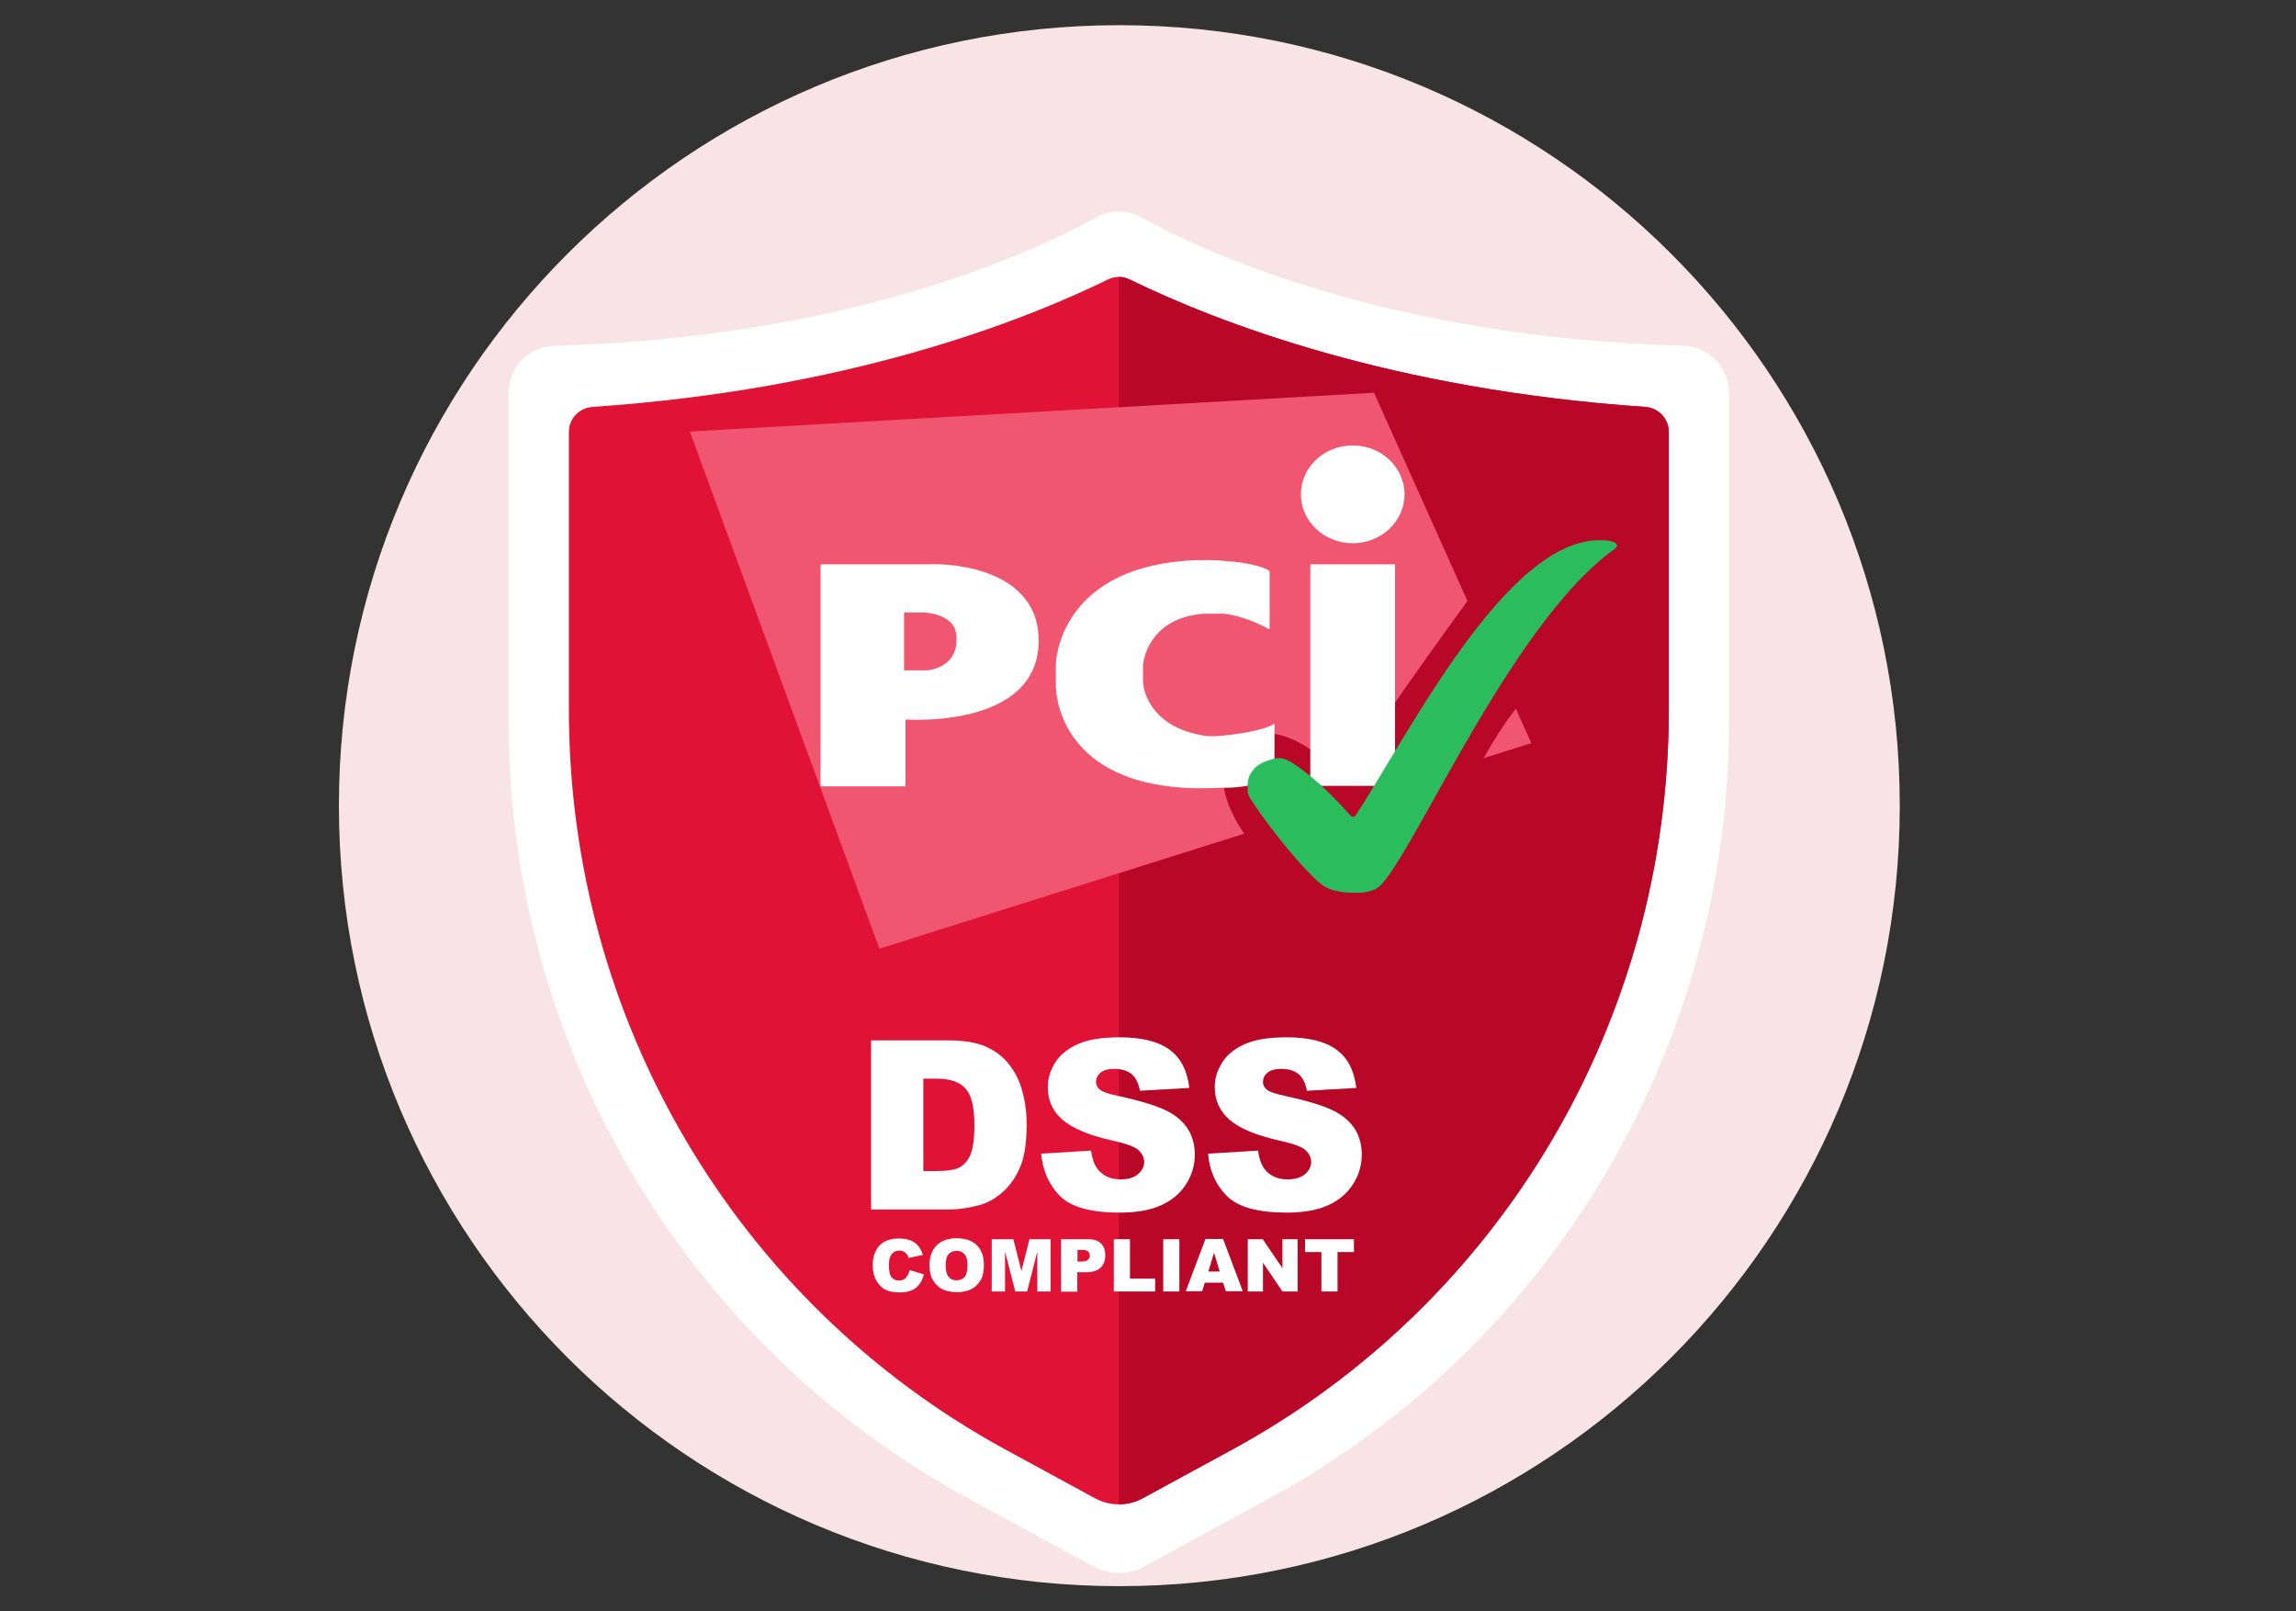 <svg width="456" height="320" viewBox="0 0 456 320" fill="none" xmlns="http://www.w3.org/2000/svg">
<rect x="0" y="0" width="456" height="320" fill="#333333" stroke="none"/>
<path d="M222.308 315C307.912 315 377.308 245.604 377.308 160C377.308 74.396 307.912 5 222.308 5C136.704 5 67.308 74.396 67.308 160C67.308 245.604 136.704 315 222.308 315Z" fill="#F8E3E6"/>
<path d="M227.225 311.107L252.229 297.497C308.391 266.928 343.414 207.657 343.414 143.179V78.084C343.414 73.016 339.441 68.81 334.43 68.672C275.34 67.054 238.682 49.812 226.616 43.138C223.874 41.621 220.541 41.621 217.798 43.138C205.732 49.812 169.074 67.053 109.984 68.672C104.973 68.81 101 73.016 101 78.084V143.179C101 207.657 136.023 266.928 192.184 297.497L217.189 311.107C220.321 312.812 224.092 312.812 227.225 311.107Z" fill="white"/>
<path d="M331.429 85.747V140.987C331.429 202.479 298.191 258.762 244.689 287.889L226.952 297.539C225.477 298.34 223.842 298.749 222.207 298.749C220.572 298.749 218.937 298.34 217.462 297.539L199.724 287.889C146.224 258.762 112.984 202.479 112.984 140.987V85.747C112.984 83.134 115.052 80.994 117.657 80.809C167.992 77.387 202.553 64.049 220.042 55.506C220.739 55.161 221.469 54.993 222.206 54.993C222.944 54.993 223.673 55.161 224.37 55.506C241.859 64.05 276.429 77.387 326.755 80.809C329.361 80.994 331.429 83.134 331.429 85.747Z" fill="#E01236"/>
<path d="M331.429 85.747V140.987C331.429 202.479 298.19 258.762 244.689 287.889L226.951 297.539C225.476 298.34 223.841 298.749 222.207 298.749V54.993C222.944 54.993 223.673 55.161 224.371 55.506C241.86 64.05 276.429 77.387 326.756 80.809C329.361 80.994 331.429 83.134 331.429 85.747Z" fill="#B90827"/>
<path d="M180.642 252.228L183.472 253.077C183.284 253.879 183.001 254.54 182.576 255.059C182.152 255.578 181.68 256.002 181.067 256.238C180.453 256.521 179.699 256.662 178.755 256.662C177.623 256.662 176.727 256.521 175.972 256.191C175.265 255.861 174.651 255.295 174.132 254.445C173.614 253.643 173.331 252.559 173.331 251.285C173.331 249.587 173.802 248.266 174.699 247.323C175.595 246.379 176.916 245.955 178.567 245.955C179.887 245.955 180.878 246.238 181.633 246.756C182.388 247.275 182.954 248.077 183.284 249.209L180.453 249.823C180.359 249.492 180.265 249.257 180.123 249.115C179.935 248.879 179.746 248.69 179.463 248.549C179.18 248.407 178.897 248.36 178.614 248.36C177.906 248.36 177.34 248.643 176.963 249.257C176.68 249.681 176.538 250.389 176.538 251.285C176.538 252.417 176.727 253.219 177.057 253.644C177.387 254.068 177.906 254.304 178.519 254.304C179.133 254.304 179.604 254.115 179.887 253.785C180.265 253.36 180.501 252.889 180.642 252.228Z" fill="white"/>
<path d="M184.604 251.285C184.604 249.587 185.076 248.266 186.02 247.322C186.963 246.379 188.284 245.907 189.982 245.907C191.727 245.907 193.048 246.379 193.992 247.275C194.935 248.219 195.407 249.492 195.407 251.19C195.407 252.417 195.218 253.407 194.794 254.162C194.369 254.917 193.803 255.53 193.001 255.955C192.246 256.379 191.256 256.615 190.124 256.615C188.944 256.615 188.001 256.426 187.199 256.049C186.444 255.672 185.831 255.106 185.312 254.257C184.793 253.407 184.604 252.511 184.604 251.285ZM187.812 251.285C187.812 252.323 188.001 253.077 188.378 253.549C188.756 254.021 189.274 254.257 189.982 254.257C190.69 254.257 191.209 254.021 191.586 253.596C191.963 253.124 192.152 252.323 192.152 251.19C192.152 250.2 191.963 249.492 191.539 249.068C191.161 248.596 190.595 248.407 189.935 248.407C189.274 248.407 188.756 248.643 188.378 249.115C188.001 249.492 187.812 250.247 187.812 251.285Z" fill="white"/>
<path d="M197.058 246.096H201.256L202.86 252.417L204.464 246.096H208.662V256.474H206.021V248.549L203.992 256.474H201.634L199.605 248.549V256.474H196.964V246.096H197.058Z" fill="white"/>
<path d="M210.738 246.096H216.068C217.247 246.096 218.097 246.379 218.663 246.945C219.229 247.511 219.512 248.266 219.512 249.304C219.512 250.341 219.182 251.19 218.568 251.756C217.955 252.37 216.964 252.653 215.691 252.653H213.945V256.521H210.738V246.096ZM213.945 250.53H214.747C215.361 250.53 215.785 250.436 216.068 250.2C216.304 249.964 216.446 249.728 216.446 249.398C216.446 249.068 216.351 248.785 216.115 248.549C215.88 248.313 215.502 248.219 214.889 248.219H213.993V250.53H213.945Z" fill="white"/>
<path d="M221.209 246.096H224.417V253.926H229.417V256.474H221.209V246.096Z" fill="white"/>
<path d="M231.021 246.096H234.229V256.474H231.021V246.096Z" fill="white"/>
<path d="M242.908 254.728H239.276L238.757 256.426H235.502L239.418 246.049H242.908L246.824 256.426H243.474L242.908 254.728ZM242.248 252.511L241.116 248.785L239.984 252.511H242.248Z" fill="white"/>
<path d="M247.814 246.096H250.786L254.701 251.851V246.096H257.72V256.474H254.701L250.833 250.766V256.474H247.814V246.096Z" fill="white"/>
<path d="M259.136 246.096H268.9V248.643H265.645V256.474H262.438V248.643H259.183V246.096H259.136Z" fill="white"/>
<path d="M173 206.613H188.425C191.491 206.613 193.944 207.038 195.784 207.84C197.671 208.689 199.227 209.868 200.407 211.378C201.633 212.934 202.529 214.727 203.048 216.755C203.614 218.784 203.897 220.953 203.897 223.265C203.897 226.85 203.473 229.633 202.671 231.614C201.869 233.595 200.737 235.246 199.275 236.614C197.812 237.935 196.256 238.831 194.605 239.303C192.34 239.916 190.265 240.199 188.425 240.199H173V206.613ZM183.378 214.208V232.558H185.925C188.095 232.558 189.652 232.322 190.548 231.85C191.444 231.378 192.199 230.529 192.718 229.35C193.237 228.171 193.52 226.189 193.52 223.501C193.52 219.916 192.954 217.51 191.774 216.189C190.595 214.868 188.708 214.208 185.972 214.208H183.378Z" fill="white"/>
<path d="M206.775 229.114L216.681 228.501C216.917 230.105 217.342 231.331 218.002 232.18C219.087 233.548 220.597 234.209 222.578 234.209C224.04 234.209 225.219 233.878 226.021 233.171C226.823 232.463 227.248 231.661 227.248 230.765C227.248 229.916 226.87 229.114 226.116 228.407C225.361 227.699 223.568 227.086 220.785 226.472C216.21 225.435 213.002 224.067 211.021 222.369C209.04 220.67 208.096 218.5 208.096 215.859C208.096 214.114 208.615 212.51 209.606 210.953C210.596 209.396 212.106 208.217 214.134 207.321C216.163 206.425 218.898 206 222.389 206C226.682 206 229.984 206.802 232.201 208.406C234.465 210.01 235.786 212.557 236.21 216.048L226.399 216.614C226.116 215.104 225.597 214.019 224.748 213.312C223.899 212.604 222.767 212.274 221.304 212.274C220.078 212.274 219.182 212.51 218.568 213.029C217.955 213.547 217.672 214.161 217.672 214.915C217.672 215.434 217.908 215.953 218.427 216.378C218.898 216.802 220.078 217.227 221.917 217.604C226.446 218.595 229.701 219.585 231.682 220.576C233.663 221.567 235.078 222.84 235.975 224.303C236.871 225.765 237.295 227.463 237.295 229.303C237.295 231.473 236.682 233.454 235.503 235.246C234.324 237.086 232.625 238.454 230.503 239.397C228.38 240.341 225.644 240.813 222.389 240.813C216.681 240.813 212.719 239.728 210.502 237.511C208.332 235.294 207.106 232.51 206.775 229.114Z" fill="white"/>
<path d="M239.937 229.114L249.843 228.501C250.078 230.105 250.503 231.331 251.163 232.18C252.248 233.548 253.758 234.209 255.739 234.209C257.201 234.209 258.381 233.878 259.183 233.171C259.984 232.463 260.409 231.661 260.409 230.765C260.409 229.916 260.032 229.114 259.277 228.407C258.522 227.699 256.73 227.086 253.946 226.472C249.371 225.435 246.163 224.067 244.182 222.369C242.248 220.67 241.257 218.5 241.257 215.859C241.257 214.114 241.776 212.51 242.767 210.953C243.757 209.396 245.267 208.217 247.295 207.321C249.324 206.425 252.06 206 255.55 206C259.843 206 263.145 206.802 265.362 208.406C267.626 210.01 268.947 212.557 269.372 216.048L259.56 216.614C259.277 215.104 258.758 214.019 257.909 213.312C257.06 212.604 255.928 212.274 254.465 212.274C253.239 212.274 252.343 212.51 251.729 213.029C251.116 213.547 250.833 214.161 250.833 214.915C250.833 215.434 251.069 215.953 251.588 216.378C252.06 216.802 253.239 217.227 255.079 217.604C259.607 218.595 262.862 219.585 264.843 220.576C266.824 221.567 268.239 222.84 269.136 224.303C270.032 225.765 270.457 227.463 270.457 229.303C270.457 231.473 269.843 233.454 268.664 235.246C267.485 237.086 265.787 238.454 263.664 239.397C261.541 240.341 258.805 240.813 255.55 240.813C249.843 240.813 245.88 239.728 243.663 237.511C241.446 235.294 240.22 232.51 239.937 229.114Z" fill="white"/>
<path d="M294.666 150.558L304.139 147.577L301.061 140.749C298.801 143.586 296.541 147.24 294.666 150.558ZM291.445 119.352L272.884 78L137 85.693L174.649 188.4L247.111 165.56C242.495 158.925 240.813 151.039 246.15 147.192C252.112 142.865 261.104 147.865 266.826 154.934C272.355 145.702 287.886 124.208 291.445 119.352Z" fill="#F15671"/>
<path d="M268.651 107.884C274.325 107.884 278.941 103.556 278.941 98.171C278.941 92.785 274.325 88.458 268.651 88.458C262.977 88.458 258.361 92.785 258.361 98.171C258.361 103.508 262.977 107.884 268.651 107.884ZM260.236 112.067H277.065V156.064H260.236V112.067Z" fill="#FEFEFE"/>
<path d="M251.918 124.905C252.062 124.953 252.158 124.905 252.158 124.761V113.606C252.158 113.461 252.062 113.317 251.918 113.221C251.918 113.221 249.706 111.779 242.974 111.394C242.637 111.202 236.723 111.153 235.136 111.394C210.614 113.365 209.7 131.108 209.7 131.878V136.205C209.7 136.734 209.7 154.861 235.136 156.448C237.637 156.641 242.493 156.448 242.974 156.448C248.84 156.448 252.879 154.669 252.879 154.669C253.024 154.621 253.12 154.477 253.12 154.333V143.898C253.12 143.754 253.024 143.706 252.927 143.802C252.927 143.802 251.1 145.245 243.118 146.062C240.858 146.303 239.752 146.206 238.935 146.062C227.587 144.139 227.058 135.868 227.058 135.868C227.058 135.724 227.01 135.484 227.01 135.388V132.214C227.01 132.07 227.01 131.829 227.058 131.733C227.058 131.733 227.828 122.838 238.935 121.876H243.118C247.975 122.501 251.918 124.905 251.918 124.905Z" fill="#FEFEFE"/>
<path d="M162.963 155.919C162.963 156.064 163.059 156.16 163.203 156.16H179.6C179.744 156.16 179.84 156.064 179.84 155.919V143.129C179.84 142.985 179.936 142.889 180.081 142.889C180.081 142.889 206.286 144.764 206.286 127.213C206.286 113.317 189.842 111.827 184.456 112.067C184.36 112.067 163.203 112.067 163.203 112.067C163.059 112.067 162.963 112.163 162.963 112.308V155.919ZM179.552 133.128V121.636H183.591C183.591 121.636 189.409 121.876 189.89 125.867C189.986 126.156 189.986 128.127 189.89 128.223C189.12 132.887 184.072 133.128 184.072 133.128H179.552Z" fill="#FEFEFE"/>
<path d="M269.133 177.293C270.48 177.293 271.538 177.293 273.269 176.523C279.231 173.398 299.378 124.208 320.631 109.062C320.775 108.966 320.92 108.822 321.016 108.677C321.16 108.485 321.16 108.293 321.16 108.293C321.16 108.293 321.16 107.283 318.035 107.283C299.138 106.754 279.471 146.423 269.133 162.098C268.989 162.291 268.316 162.098 268.316 162.098C268.316 162.098 261.392 153.924 255.382 150.799C255.237 150.751 254.564 150.51 253.843 150.558C253.362 150.558 250.573 151.135 249.275 152.482C247.736 154.116 247.784 155.03 247.784 157.001C247.784 157.146 247.881 157.819 248.073 158.155C249.563 160.752 256.247 169.984 261.777 175.081C262.594 175.706 263.892 177.293 269.133 177.293Z" fill="#2BBC5D"/>
</svg>
